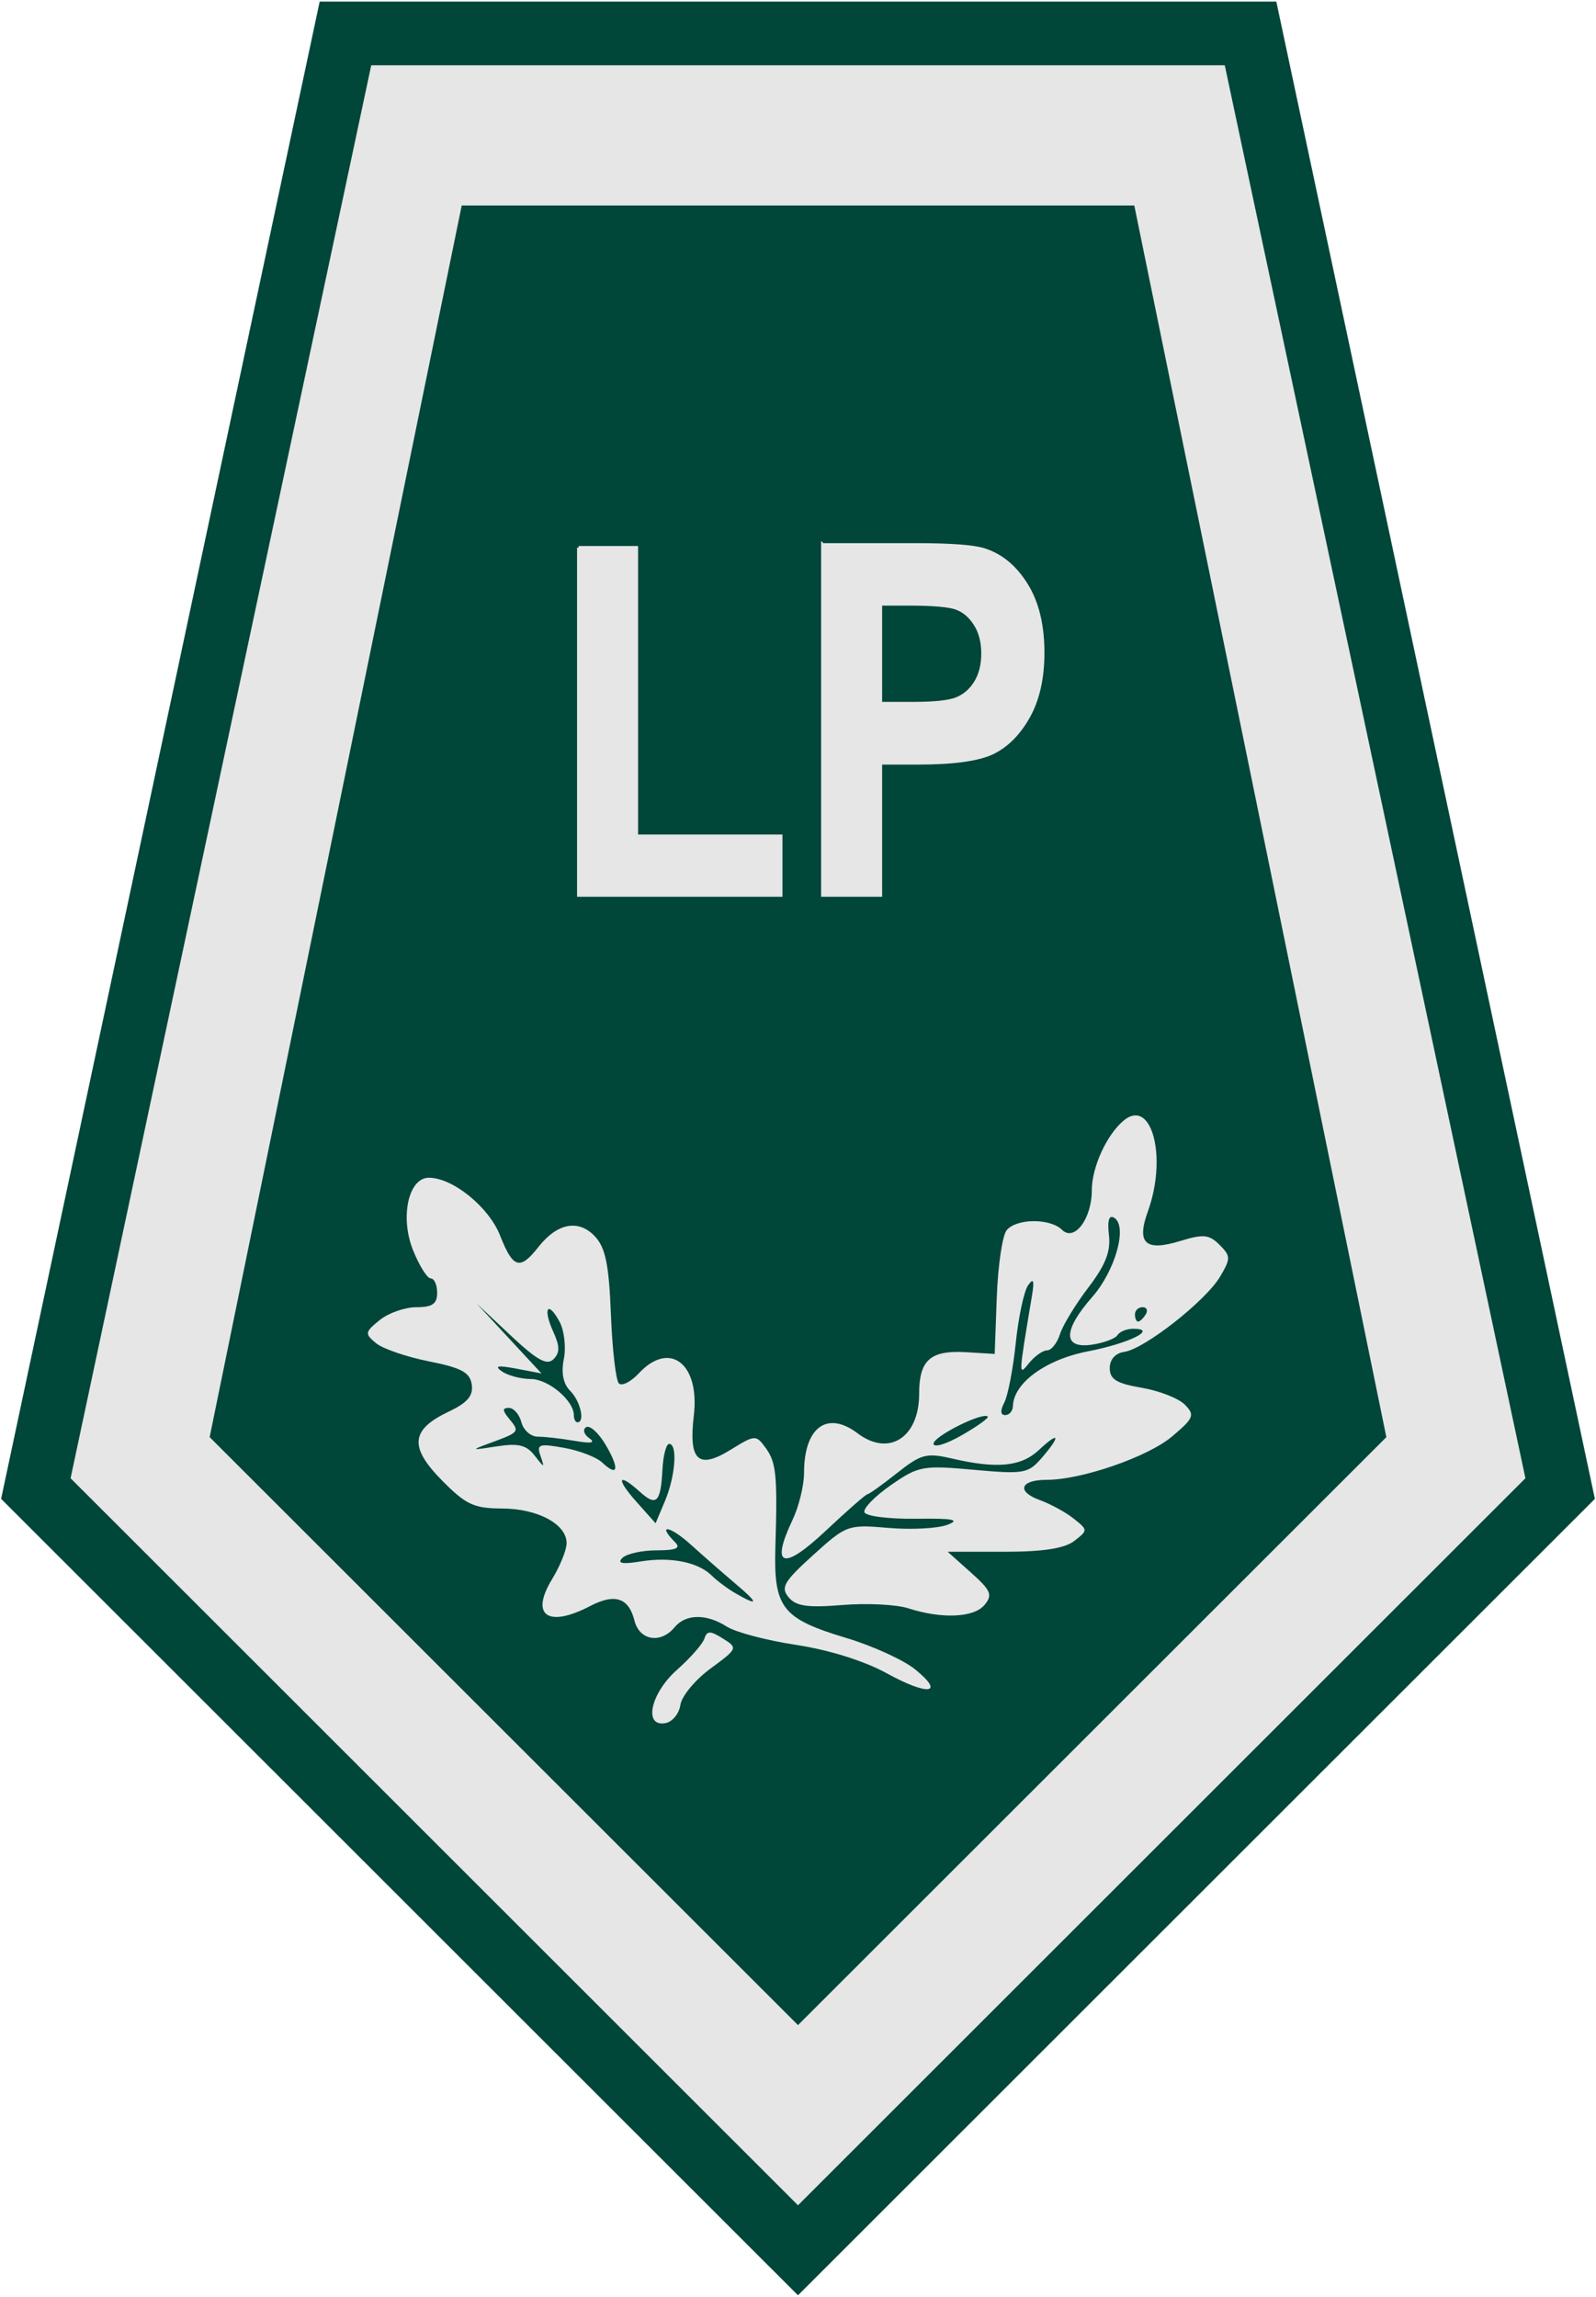 <?xml version="1.0" encoding="UTF-8" standalone="no"?>
<!-- Created with Inkscape (http://www.inkscape.org/) -->

<svg
   xmlns:dc="http://purl.org/dc/elements/1.1/"
   xmlns:cc="http://creativecommons.org/ns#"
   xmlns:rdf="http://www.w3.org/1999/02/22-rdf-syntax-ns#"
   xmlns:svg="http://www.w3.org/2000/svg"
   xmlns="http://www.w3.org/2000/svg"
   xmlns:sodipodi="http://sodipodi.sourceforge.net/DTD/sodipodi-0.dtd"
   xmlns:inkscape="http://www.inkscape.org/namespaces/inkscape"
   width="501"
   height="721"
   id="svg2"
   version="1.1"
   inkscape:version="0.91 r13725"
   sodipodi:docname="PATKA nr 18.svg">
  <defs
     id="defs4" />
  <sodipodi:namedview
     id="base"
     pagecolor="#ffffff"
     bordercolor="#666666"
     borderopacity="1.0"
     inkscape:pageopacity="0.0"
     inkscape:pageshadow="2"
     inkscape:zoom="0.61580177"
     inkscape:cx="475.25787"
     inkscape:cy="355.70035"
     inkscape:document-units="px"
     inkscape:current-layer="layer1"
     showgrid="false"
     inkscape:window-width="1366"
     inkscape:window-height="705"
     inkscape:window-x="-8"
     inkscape:window-y="-8"
     inkscape:window-maximized="1"
     fit-margin-top="0"
     fit-margin-left="0"
     fit-margin-right="0"
     fit-margin-bottom="0" />
  <g
     inkscape:label="Layer 1"
     inkscape:groupmode="layer"
     id="layer1"
     transform="translate(697.191,98.751)">
    <path
       style="fill:#004639;fill-opacity:1;stroke:none"
       d="m -596.841,-98.251 300.3,0 100,470 -250.15,250 -250.15,-250 z"
       id="rect2996"
       inkscape:connector-curvature="0"
       sodipodi:nodetypes="cccccc" />
    <path
       inkscape:connector-curvature="0"
       id="path3818"
       d="m -580.66,-78.251 -94.375,443.531 228.344,228.219 228.344,-228.219 -94.375,-443.531 m 0,0 -267.938,0 m 239.531,44 79.125,386.625 -184.688,184.562 -184.688,-184.562 79.125,-386.625"
       style="font-size:medium;font-style:normal;font-variant:normal;font-weight:normal;font-stretch:normal;text-indent:0;text-align:start;text-decoration:none;line-height:normal;letter-spacing:normal;word-spacing:normal;text-transform:none;direction:ltr;block-progression:tb;writing-mode:lr-tb;text-anchor:start;baseline-shift:baseline;color:#000000;fill:#e6e6e6;fill-opacity:1;stroke:none;stroke-width:120;marker:none;visibility:visible;display:inline;overflow:visible;enable-background:accumulate;font-family:Sans;-inkscape-font-specification:Sans"
       sodipodi:nodetypes="cccccccccccc" />
    <path
       inkscape:connector-curvature="0"
       style="opacity:1;fill:#e6e6e6;fill-opacity:1;stroke:none;stroke-width:5;stroke-linecap:square;stroke-linejoin:miter;stroke-miterlimit:4;stroke-dasharray:none;stroke-dashoffset:0;stroke-opacity:1"
       d="m -340.651,251.378 c 6.256,0.141 8.998,15.724 3.791,30.123 -3.641,10.069 -0.792,12.667 10.188,9.297 7.241,-2.222 9.054,-2.042 12.307,1.212 3.533,3.532 3.543,4.272 0.159,9.999 -4.47,7.565 -23.712,22.688 -30.018,23.591 -2.853,0.408 -4.602,2.351 -4.602,5.112 0,3.508 2.132,4.819 10.039,6.168 5.521,0.942 11.618,3.334 13.549,5.314 3.186,3.268 2.816,4.189 -4.013,9.96 -7.593,6.417 -28.409,13.622 -39.348,13.622 -8.339,0 -9.63,3.649 -2.241,6.334 3.414,1.241 8.241,3.878 10.724,5.864 4.465,3.568 4.465,3.651 0.132,6.999 -3.04,2.349 -9.799,3.387 -22.051,3.387 l -17.671,0 7.297,6.519 c 6.303,5.632 6.888,7.016 4.278,10.161 l 0,0 c -3.332,4.014 -13.391,4.464 -23.922,1.07 -3.726,-1.201 -13.037,-1.67 -20.694,-1.04 -10.952,0.901 -14.557,0.384 -16.893,-2.43 -2.559,-3.083 -1.497,-4.912 7.695,-13.234 10.459,-9.469 10.917,-9.633 23.667,-8.536 7.15,0.616 15.47,0.177 18.489,-0.977 4.188,-1.601 1.834,-2.05 -9.94,-1.897 -8.498,0.11 -15.739,-0.816 -16.121,-2.06 -0.382,-1.242 3.394,-5.089 8.39,-8.549 8.607,-5.96 9.966,-6.209 25.902,-4.765 15.695,1.422 17.121,1.178 21.31,-3.652 6.115,-7.051 5.667,-8.64 -0.738,-2.622 -5.633,5.292 -13.134,6.043 -27.372,2.742 -8.017,-1.859 -9.708,-1.409 -17.26,4.573 -4.605,3.647 -8.775,6.629 -9.264,6.629 -0.489,0 -6.44,5.216 -13.224,11.588 -13.372,12.563 -17.285,11.19 -10.267,-3.599 1.969,-4.148 3.579,-10.757 3.579,-14.688 0,-14.298 7.244,-19.653 16.803,-12.423 9.83,7.435 19.326,1.354 19.326,-12.377 0,-10.657 3.539,-13.768 14.88,-13.075 l 8.834,0.54 0.666,-17.959 c 0.367,-9.877 1.762,-19.274 3.099,-20.886 3.096,-3.731 13.646,-3.795 17.386,-0.105 3.854,3.801 9.334,-3.479 9.334,-12.4 0,-7.245 4.68,-17.49 10.013,-21.915 1.372,-1.138 2.649,-1.642 3.808,-1.616 z m -221.913,19.568 c 7.534,0.017 18.843,9.199 22.362,18.158 4.061,10.338 6.209,10.973 12.039,3.563 5.927,-7.534 12.634,-8.776 17.75,-3.285 3.294,3.535 4.381,8.865 4.993,24.465 0.43,10.97 1.555,20.717 2.5,21.661 0.945,0.943 3.778,-0.498 6.297,-3.202 9.64,-10.347 19.159,-3.016 17.231,13.267 -1.683,14.212 1.381,17.047 11.595,10.734 7.588,-4.69 7.92,-4.71 10.897,-0.639 3.394,4.642 3.788,8.566 3.112,31.153 -0.573,19.174 2.034,22.515 22.336,28.617 8.185,2.46 17.847,6.862 21.468,9.784 9.624,7.763 4.25,8.489 -8.976,1.212 -6.907,-3.801 -18.07,-7.292 -28.23,-8.83 -9.241,-1.399 -19.052,-3.978 -21.803,-5.731 -6.481,-4.133 -12.922,-4.054 -16.452,0.199 -4.361,5.255 -11.012,4.146 -12.579,-2.096 -1.803,-7.185 -6.157,-8.626 -13.883,-4.596 -13.316,6.946 -18.94,2.995 -11.983,-8.416 2.506,-4.111 4.566,-9.194 4.566,-11.297 0.017,-5.977 -9.048,-10.851 -20.253,-10.893 -8.871,-0.032 -11.371,-1.204 -18.902,-8.847 -10.327,-10.48 -9.793,-15.897 2.122,-21.551 5.928,-2.813 7.775,-4.985 7.254,-8.519 -0.561,-3.804 -3.227,-5.244 -13.473,-7.281 -7.026,-1.397 -14.499,-3.971 -16.605,-5.718 -3.563,-2.957 -3.479,-3.458 1.172,-7.225 2.749,-2.226 7.934,-4.049 11.522,-4.049 5.019,0 6.523,-1.042 6.523,-4.516 0,-2.484 -0.906,-4.516 -2.013,-4.516 -1.107,0 -3.614,-4.005 -5.572,-8.9 -4.139,-10.345 -1.424,-22.721 4.983,-22.704 z m 214.583,12.334 c -1.203,-0.272 -1.573,1.62 -1.103,5.662 0.599,5.14 -1.084,9.421 -6.476,16.485 -4.006,5.248 -8.007,11.83 -8.893,14.625 -0.886,2.794 -2.701,5.079 -4.033,5.079 -1.332,0 -3.869,1.78 -5.635,3.953 -3.4,4.183 -3.412,4.583 0.838,-20.889 0.846,-5.073 0.546,-5.942 -1.192,-3.46 -1.277,1.823 -3.013,9.952 -3.857,18.065 -0.844,8.113 -2.46,16.53 -3.593,18.704 -1.325,2.544 -1.227,3.95 0.278,3.95 1.286,0 2.376,-1.269 2.42,-2.821 0.209,-7.254 10.291,-14.618 23.535,-17.187 13.012,-2.524 22.173,-7.089 14.227,-7.089 -2.038,0 -4.261,0.901 -4.94,2 -0.679,1.099 -4.295,2.444 -8.036,2.993 -9.148,1.343 -9.112,-4.462 0.093,-14.946 7.28,-8.292 11.172,-22.256 6.933,-24.876 -0.206,-0.127 -0.394,-0.209 -0.566,-0.248 z m -199.561,27.173 10.161,10.96 10.162,10.959 -7.903,-1.5 c -5.826,-1.105 -7.013,-0.879 -4.516,0.861 1.863,1.298 5.956,2.378 9.095,2.397 5.504,0.034 13.486,6.751 13.486,11.35 0,1.228 0.508,2.232 1.129,2.232 2.453,0 0.942,-6.64 -2.235,-9.817 -2.221,-2.221 -2.914,-5.642 -2.033,-10.049 0.735,-3.674 0.136,-8.923 -1.331,-11.665 -3.685,-6.886 -5.36,-4.306 -1.996,3.076 2.095,4.6 2.111,6.617 0.073,8.655 -2.038,2.039 -5.154,0.314 -13.373,-7.4 l -10.718,-10.059 z m 209.014,1.129 c -1.315,0 -2.394,1.016 -2.394,2.258 0,1.242 0.449,2.258 0.997,2.258 0.548,0 1.623,-1.016 2.391,-2.258 0.768,-1.242 0.322,-2.258 -0.993,-2.258 z m -198.915,31.617 c -2.108,0 -2.083,0.798 0.108,3.44 3.335,4.018 3.201,4.193 -5.692,7.466 -6.587,2.425 -6.535,2.457 1.811,1.165 6.75,-1.045 9.283,-0.425 11.86,2.897 3.067,3.953 3.186,3.96 1.841,0.112 -1.283,-3.671 -0.502,-3.944 7.331,-2.559 4.824,0.853 10.236,2.933 12.025,4.622 5.006,4.725 5.532,1.979 1.07,-5.576 -2.212,-3.744 -4.962,-6.228 -6.109,-5.519 -1.147,0.709 -0.705,2.262 0.98,3.453 2.085,1.475 0.632,1.746 -4.556,0.848 -4.192,-0.726 -9.408,-1.318 -11.592,-1.318 -2.184,0 -4.502,-2.032 -5.152,-4.516 -0.65,-2.484 -2.416,-4.516 -3.927,-4.516 z m 149.876,2.54 c -2.974,-0.414 -16.582,6.528 -16.582,8.701 0,1.342 3.995,0.139 8.88,-2.672 4.885,-2.811 8.552,-5.44 8.148,-5.844 -0.097,-0.097 -0.249,-0.158 -0.447,-0.185 z m -99.569,8.758 c -0.932,0 -1.881,3.67 -2.112,8.138 -0.53,10.254 -1.901,11.585 -7.086,6.894 -6.879,-6.225 -7.62,-4.212 -1.132,3.069 l 6.072,6.817 2.977,-7.079 c 3.248,-7.725 3.975,-17.857 1.281,-17.84 z m -0.368,26.793 c -1.12,-0.154 -0.667,1.181 2.288,4.135 1.807,1.806 0.203,2.483 -5.874,2.483 -4.595,0 -9.433,1.083 -10.754,2.404 -1.697,1.697 -0.017,2.014 5.748,1.08 9.404,-1.526 18.072,0.201 22.349,4.457 1.639,1.631 5.015,4.141 7.499,5.576 7.264,4.194 7.264,3.152 0,-2.983 -3.726,-3.147 -10.078,-8.703 -14.115,-12.347 -3.33,-3.006 -6.022,-4.65 -7.142,-4.804 z m 13.135,32.428 c 0.85,-0.017 2.096,0.619 4.112,1.877 4.734,2.957 4.667,3.124 -3.907,9.43 -4.801,3.53 -9.049,8.653 -9.44,11.387 -0.391,2.733 -2.488,5.31 -4.662,5.725 -7.035,1.341 -4.741,-9.343 3.592,-16.721 4.15,-3.674 8.008,-8.063 8.572,-9.754 0.429,-1.287 0.882,-1.934 1.732,-1.944 z"
       id="rect3535"
       sodipodi:nodetypes="csscccsccssscsscccccscsscssccscsssscssscccccsscccsscsccssssssccsscscccssccccsssscccssssscscsccscsccccccccccsssscccsccssscscccccccccccssccccsccccscccccccsccccccccccccscc" />
    <path
       style="opacity:1;fill:#e6e6e6;fill-opacity:1;stroke:#e6e6e6;stroke-width:1;stroke-linecap:square;stroke-linejoin:miter;stroke-miterlimit:4;stroke-dasharray:none;stroke-dashoffset:0;stroke-opacity:1"
       d="m -438.939,72.249 0,110 18.158,0 0,-41.494 11.93,0 c 11.005,0 18.759,-1.075 23.261,-3.226 4.502,-2.201 8.254,-5.978 11.255,-11.33 3.001,-5.402 4.502,-12.081 4.502,-20.034 0,-8.754 -1.751,-15.907 -5.252,-21.46 -3.452,-5.553 -7.854,-9.179 -13.206,-10.88 -3.351,-1.05 -10.48,-1.576 -21.385,-1.576 l -29.263,0 z m -76.61,0.9 0,109.1 63.479,0 0,-18.533 -45.321,0 0,-90.566 -18.158,0 z m 94.768,17.708 8.854,0 c 7.603,0 12.581,0.425 14.932,1.276 2.351,0.85 4.327,2.526 5.928,5.027 1.601,2.501 2.401,5.578 2.401,9.229 0,3.602 -0.775,6.653 -2.326,9.154 -1.551,2.451 -3.552,4.152 -6.003,5.102 -2.401,0.95 -6.978,1.426 -13.731,1.426 l -10.055,0 0,-31.214 z"
       id="rect3367"
       inkscape:connector-curvature="0" />
  </g>
</svg>
